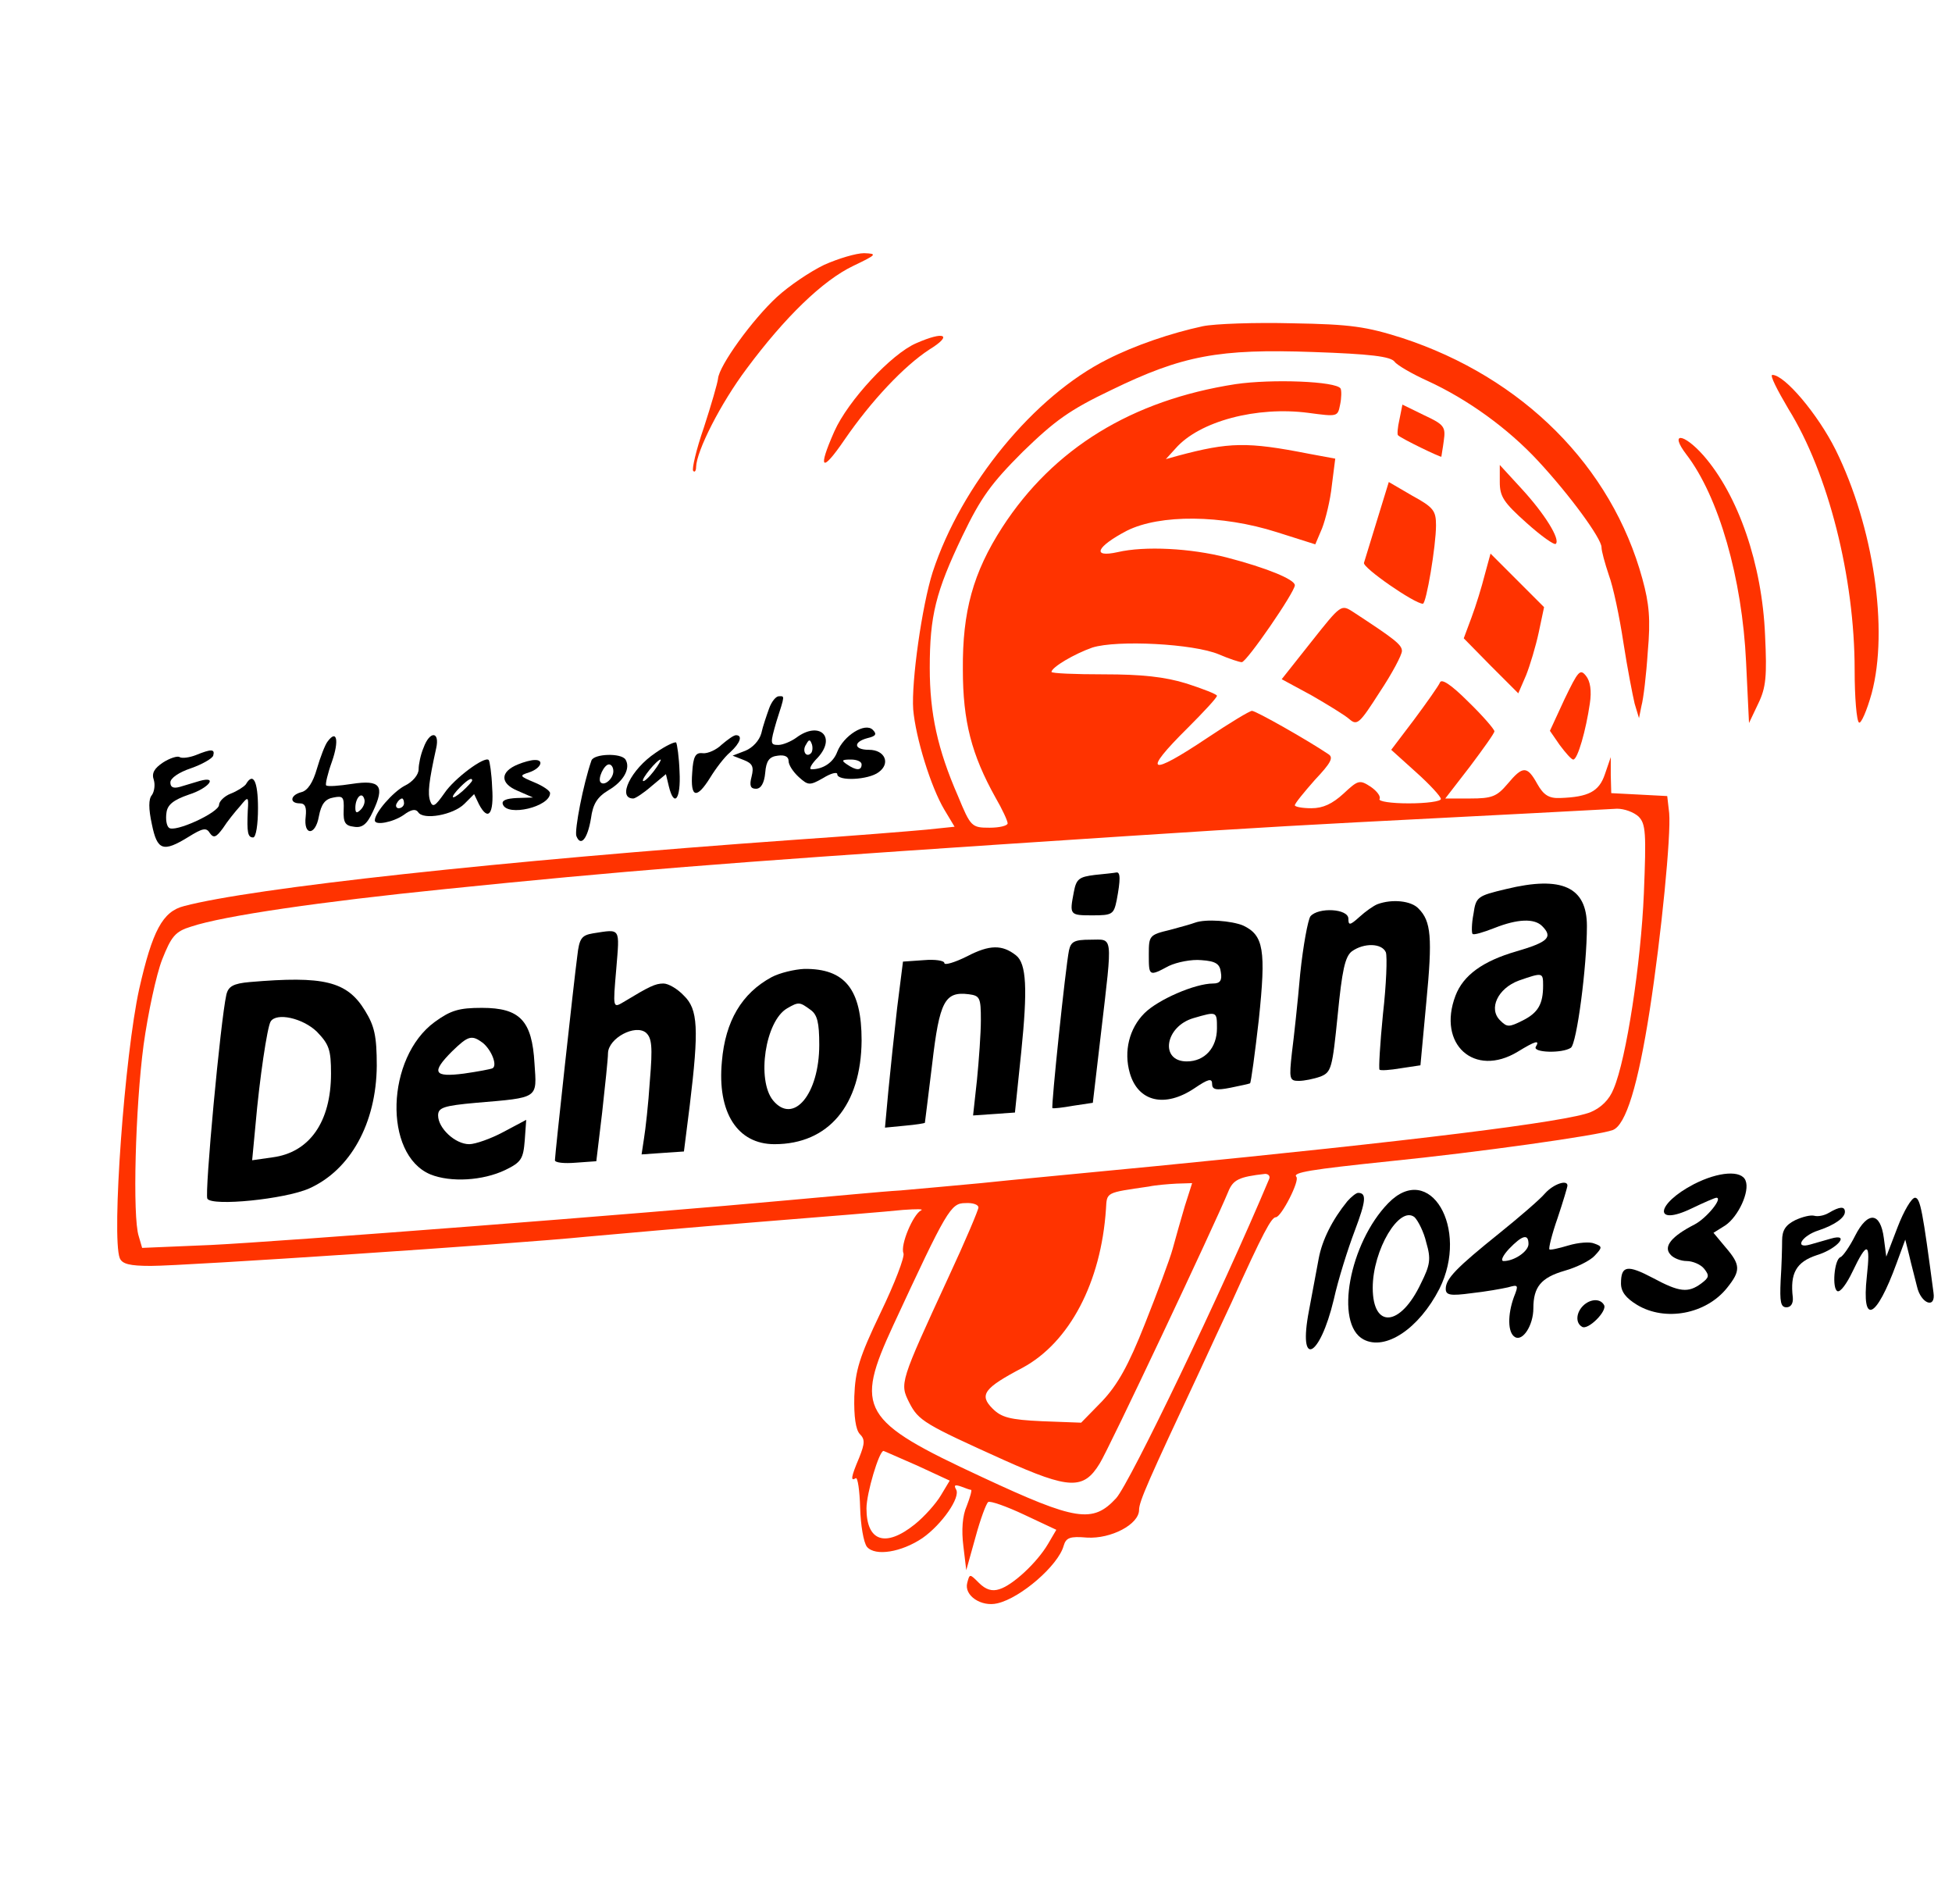 <svg width="401" height="391" viewBox="0 0 401 391" fill="none" xmlns="http://www.w3.org/2000/svg">
<path d="M169.3 54.4C166.4 55.8 162.1 58.7 159.6 61C154.6 65.6 147.7 75.1 147.5 77.8C147.4 78.7 146.1 83.2 144.6 87.8C143 92.4 142.1 96.4 142.4 96.7C142.7 97.1 143 96.7 143 95.9C143.1 92.6 148 82.9 153.4 75.7C161.2 65.2 169 57.6 175.3 54.6C180.1 52.3 180.3 52.1 177.5 52C175.9 52 172.2 53.1 169.3 54.4Z" fill="#FF3300"/>
<path d="M247.1 67C240.6 68.4 233.2 70.9 227.5 73.8C212.5 81.3 197.5 99.5 191.6 117.5C189.4 124.4 187.2 140 187.6 145.7C188.1 151.5 191.2 161.6 194 166.3L196.1 169.8L190.3 170.4C187.1 170.7 174.8 171.7 163 172.5C102.7 176.8 51.7 182.4 37.8 186.1C33.4 187.2 31.3 191.2 28.6 203.1C25.6 216.7 22.9 254 24.6 258.4C25.1 259.6 26.6 260 31 260C37.8 260 105.7 255.5 120.5 254C126 253.5 141.8 252.1 155.5 251C169.3 249.9 182.8 248.8 185.5 248.5C188.3 248.3 189.9 248.3 189.2 248.6C187.6 249.4 184.9 255.7 185.6 257.4C185.9 258.1 183.8 263.6 180.9 269.6C176.5 278.8 175.7 281.5 175.5 286.8C175.4 291 175.8 293.6 176.6 294.5C177.7 295.6 177.7 296.4 176.5 299.4C174.8 303.4 174.7 304.3 175.8 303.6C176.2 303.4 176.6 306.1 176.7 309.7C176.8 313.2 177.4 316.8 178.1 317.7C179.8 319.7 185.2 318.8 189.5 315.9C193.5 313.1 197.4 307.5 196.4 305.9C195.9 305 196.2 304.9 197.4 305.3C198.4 305.7 199.3 306 199.5 306C199.7 306 199.3 307.5 198.6 309.3C197.7 311.3 197.5 314.3 197.9 317.5L198.5 322.5L200.4 315.7C201.4 312 202.6 308.8 203 308.5C203.4 308.2 206.8 309.4 210.4 311.1L217 314.2L215.3 317.1C213 321 208 325.6 205.3 326.4C203.8 326.9 202.5 326.5 201.1 325.1C199.2 323.2 199.2 323.2 198.7 325.1C198 327.7 201.6 330.1 204.9 329.3C209.7 328.2 217.4 321.5 218.5 317.5C219 315.8 219.8 315.5 223.3 315.8C228.2 316.1 234 313.1 234 310.1C234 308.4 235.9 304.1 246.5 281.5C248.3 277.6 251.2 271.3 253 267.5C259.5 253.1 261.2 250 262.1 250C263.2 250 267.1 242.4 266.3 241.7C265.5 240.8 269.2 240.2 285.5 238.5C303.4 236.7 328.4 233.2 331.3 232.1C334 231.1 336.5 222.9 338.9 207.5C341.3 192 343.3 171.5 342.9 167L342.5 163.5L336.8 163.2L331 162.9L330.9 159.2V155.5L329.7 159C328.5 162.6 326.3 163.7 320.5 163.9C318.2 164 317.1 163.3 315.8 161C313.7 157.2 312.8 157.3 309.7 161C307.5 163.6 306.5 164 302 164H296.9L302 157.4C304.7 153.8 307 150.6 307 150.2C307 149.8 304.6 147 301.6 144.1C298.1 140.6 296.1 139.3 295.8 140.2C295.5 140.9 293.1 144.3 290.5 147.8L285.8 154L290.9 158.6C293.7 161.1 296 163.6 296 164.1C296 164.6 293 165 289.4 165C285.8 165 283.1 164.6 283.4 164.1C283.7 163.6 282.9 162.5 281.6 161.6C279.3 160.1 279 160.2 276 163C273.7 165.1 271.8 166 269.4 166C267.5 166 266 165.7 266 165.4C266 165 267.9 162.7 270.1 160.2C273.4 156.7 274 155.6 272.9 154.9C268.6 152 258 146 257.2 146C256.7 146 252.6 148.5 248.1 151.5C236 159.6 234.5 158.9 244 149.5C247.3 146.2 250 143.3 250 142.9C250 142.6 247.2 141.5 243.8 140.4C239.3 139 234.5 138.5 226.8 138.5C220.8 138.5 216 138.3 216 138C216.1 137 220.7 134.3 224.4 133C229.5 131.4 245.2 132.2 250.4 134.4C252.5 135.3 254.6 136 255.1 136C256.1 136 266 121.6 266 120.2C266 119 260.1 116.6 252 114.5C244.6 112.6 235.2 112.1 229.6 113.4C224.2 114.6 225.2 112.3 231.5 109C238.3 105.6 251 105.7 262.3 109.3L270.2 111.8L271.6 108.5C272.3 106.7 273.3 102.7 273.6 99.7L274.3 94.2L268.9 93.2C256.2 90.7 252.5 90.8 242 93.6L239.5 94.3L241.5 92.1C246.4 86.5 258.2 83.4 268.8 84.8C274.8 85.6 274.8 85.6 275.3 83.1C275.6 81.7 275.6 80.2 275.4 79.8C274.5 78.3 261.3 77.8 253.8 78.9C232.5 82.2 216.4 92.1 205.9 108.3C199.9 117.6 197.7 125.6 197.8 137.5C197.8 148.2 199.6 155 204.5 163.8C205.9 166.2 207 168.6 207 169.1C207 169.6 205.3 170 203.3 170C199.6 170 199.4 169.8 196.8 163.5C192.6 153.9 191 146.5 191 137.2C191 126.5 192.2 121.6 197.7 110.1C201.5 102.2 203.6 99.3 210.1 92.8C216.7 86.4 219.7 84.2 228.3 80.1C242.9 73 250.4 71.6 269.8 72.3C281.4 72.7 285.7 73.2 286.5 74.3C287 75 290.1 76.8 293.2 78.2C301.5 82 309.8 88 316 94.7C322.5 101.7 329 110.6 329 112.4C329 113.2 329.7 115.7 330.5 118.1C331.4 120.5 332.7 126.7 333.5 132C334.3 137.2 335.4 142.8 335.8 144.5L336.7 147.5L337.2 145C337.6 143.6 338.2 138.6 338.5 133.9C339.1 127.2 338.8 124 337.4 118.9C331.1 95.8 312.8 77.5 288 69.4C280.7 67.1 277.6 66.6 265.5 66.4C257.8 66.2 249.5 66.5 247.1 67ZM336.6 167.7C338.1 169.2 338.2 171.1 337.7 183.5C337.1 197.8 334.1 217.5 331.5 223.6C330.6 225.9 328.9 227.5 326.8 228.4C322.1 230.4 289.5 234.4 237.5 239.5C223.2 240.9 207 242.4 201.5 243C196 243.5 188.6 244.2 185 244.5C181.4 244.7 171.1 245.7 162 246.5C131.7 249.3 57.7 255 43.4 255.7L29.2 256.3L28.5 253.9C27.2 250 27.8 227.4 29.5 214.6C30.4 208.1 32.1 200.2 33.3 197.1C35.2 192.3 36 191.3 39.3 190.3C45.9 188.1 65.8 185.2 91.5 182.6C127.7 178.9 149.2 177.2 204.5 173.5C246.9 170.7 257.7 170 278.5 168.9C305.8 167.5 328.8 166.3 332.2 166.1C333.7 166.1 335.6 166.8 336.6 167.7ZM260.7 242.2C251 265.3 232.1 304.6 229.3 307.7C224.5 312.9 221.1 312.4 201.8 303.4C176.8 291.8 175.5 289.5 183.5 272.2C194.5 248.5 195.3 247.1 198.3 247.1C199.8 247 201 247.4 201 248C201 248.5 198.3 254.9 194.9 262.2C184.8 284.1 184.8 284.1 186.8 288.1C188.7 291.8 189.9 292.5 206.3 299.9C219.7 305.9 222.6 306 225.9 300.6C227.7 297.8 249.5 251.6 252.3 244.8C253.3 242.3 254.5 241.7 259.9 241.1C260.6 241.1 261 241.6 260.7 242.2ZM243.4 247.7C242.6 250.4 241.5 254.3 240.9 256.5C240.3 258.7 237.7 265.6 235.2 271.9C231.8 280.5 229.6 284.4 226.4 287.8L222.1 292.2L214.1 291.9C207.4 291.6 205.7 291.1 203.9 289.3C201.1 286.5 202.1 285.1 210.1 280.9C219.7 275.7 226.2 263.4 227.2 248.3C227.4 244.8 227.1 245 236 243.7C237.4 243.4 239.9 243.2 241.7 243.1L244.9 243L243.4 247.7ZM188.4 301L195.1 304.1L193.3 307.1C192.3 308.8 189.9 311.5 187.9 313.1C181.9 317.9 178 316.6 178 309.8C178 306.7 180.6 298 181.5 298C181.6 298 184.7 299.4 188.4 301Z" fill="#FF3300"/>
<path d="M224.9 179.7C221.7 180.1 221.1 180.5 220.6 183.2C219.7 187.9 219.7 188 224.4 188C228.5 188 228.8 187.8 229.4 184.9C230.2 180.7 230.2 179 229.3 179.2C228.8 179.3 226.9 179.5 224.9 179.7Z" fill="black"/>
<path d="M309.4 182.6C303.5 184 303.2 184.2 302.7 187.7C302.3 189.7 302.3 191.6 302.5 191.8C302.7 192.1 304.7 191.5 307 190.6C311.8 188.7 315.2 188.6 316.8 190.2C319.1 192.5 318 193.5 311.5 195.4C304.6 197.4 300.6 200.3 299 204.5C295.2 214.5 302.9 221.4 311.8 216C315.4 213.8 316.4 213.5 315.5 215C314.8 216.2 320.9 216.4 322.7 215.2C323.9 214.4 326 198.6 326 190.2C326 182.2 320.9 179.8 309.4 182.6ZM317 202.4C317 206.2 316 208 312.8 209.6C310 211 309.6 211 308.2 209.6C305.7 207.2 307.7 203 312 201.4C316.9 199.7 317 199.7 317 202.4Z" fill="black"/>
<path d="M283 185.7C282.2 186 280.5 187.2 279.3 188.3C277.3 190.1 277 190.1 277 188.7C277 186.6 270.8 186.3 269.2 188.2C268.7 188.9 267.7 194.2 267.1 200C266.6 205.8 265.8 213.1 265.4 216.2C264.8 221.6 264.9 222 266.8 222C267.9 222 269.9 221.6 271.3 221.1C273.5 220.2 273.7 219.4 274.8 208.5C275.7 199.3 276.3 196.5 277.7 195.4C280.2 193.6 283.9 193.7 284.7 195.6C285 196.5 284.8 202.2 284.1 208.3C283.5 214.4 283.2 219.5 283.4 219.7C283.6 219.9 285.5 219.8 287.8 219.4L291.8 218.8L293 205.9C294.3 192.5 294 189.2 291.4 186.6C289.9 185 286 184.6 283 185.7Z" fill="black"/>
<path d="M245.5 189.5C245 189.7 242.6 190.4 240.3 191C236.1 192 236 192.2 236 196C236 200.5 236 200.6 240.1 198.4C241.8 197.6 244.8 197 246.8 197.2C249.8 197.4 250.6 198 250.8 199.7C251.1 201.4 250.6 202 249.2 202C245.5 202 237.9 205.3 235.1 208.1C232 211.2 230.8 215.9 232.1 220.4C233.8 226.3 239.3 227.6 245.4 223.5C248.2 221.6 249 221.4 249 222.6C249 223.8 249.8 224 252.8 223.4C254.8 223 256.6 222.6 256.8 222.5C257 222.3 257.8 216.4 258.6 209.4C260.1 195.1 259.6 192.1 255.4 190.1C253 189.1 247.7 188.7 245.5 189.5ZM250 211.2C250 215.2 247.5 218 243.8 218C238.2 218 239.3 210.8 245.2 209.1C250 207.7 250 207.7 250 211.2Z" fill="black"/>
<path d="M121.8 191.7C119.5 192.1 119 192.7 118.6 196.3C117.9 201.5 114 237.2 114 238.3C114 238.8 115.9 239 118.3 238.8L122.5 238.5L123.7 228.5C124.3 223 124.9 217.5 124.9 216.3C125 213.2 130.5 210.3 132.7 212.1C133.9 213.2 134.1 214.9 133.5 222C133.2 226.7 132.6 232 132.3 233.8L131.8 237.1L136.1 236.8L140.5 236.5L141.7 227C143.6 211.3 143.4 207.3 140.5 204.5C139.2 203.1 137.3 202 136.3 202C134.6 202 133.4 202.6 128.1 205.8C125.9 207.1 125.9 207.1 126.6 199C127.3 190.4 127.6 190.8 121.8 191.7Z" fill="black"/>
<path d="M219.6 195.2C218.9 198.6 215.9 227.3 216.2 227.6C216.4 227.7 218.3 227.5 220.5 227.1L224.5 226.5L226.2 212C228.6 191.5 228.7 193 224 193C220.7 193 220 193.4 219.6 195.2Z" fill="black"/>
<path d="M198.7 196.4C196.1 197.7 194 198.3 194 197.8C194 197.3 192.1 197 189.8 197.2L185.5 197.5L184.3 207C183.7 212.2 182.9 219.9 182.5 224L181.8 231.6L185.9 231.2C188.2 231 190 230.7 190 230.6C190 230.6 190.7 225.1 191.5 218.5C193 205.6 194.1 203.6 199 204.2C201.3 204.5 201.5 204.9 201.5 209.5C201.5 212.2 201.1 217.8 200.7 221.8L199.9 229.1L204.2 228.8L208.5 228.5L209.8 216C211.1 203.2 210.9 197.9 208.7 196.2C205.9 194 203.3 194 198.7 196.4Z" fill="black"/>
<path d="M158.5 200.7C152.4 204 149 209.7 148.3 218C147.3 228.5 151.5 235 159.1 235C170.2 235 176.9 227 177 213.7C177 203.2 173.6 198.9 165.2 199C163.2 199.1 160.2 199.8 158.5 200.7ZM166.5 207.4C167.9 208.4 168.3 210 168.3 214.6C168.3 224.7 163 231.1 158.8 226C155.4 221.8 157.2 209.7 161.7 207.1C164.1 205.7 164.3 205.8 166.5 207.4Z" fill="black"/>
<path d="M51.3 201.7C47.9 202 46.9 202.6 46.5 204.3C45.3 209.6 42 245.2 42.6 246.2C43.6 247.8 58.5 246.3 63.5 244.1C72 240.3 77.3 230.7 77.4 218.9C77.4 212.7 76.9 210.7 75 207.6C71.3 201.5 66.5 200.4 51.3 201.7ZM65.1 211.9C67.6 214.5 68 215.6 68 220.5C68 230.4 63.6 236.7 56 237.7L51.8 238.3L52.5 230.9C53.3 221.7 54.9 210.9 55.6 209.8C56.8 207.9 62.2 209.1 65.1 211.9Z" fill="black"/>
<path d="M89.3 209.9C79.3 217.2 78.7 237.1 88.4 241.2C92.6 242.9 99.2 242.5 103.8 240.3C107.1 238.7 107.5 238 107.8 234.2L108.1 230L103.4 232.5C100.8 233.9 97.6 235 96.4 235C93.5 235 90 231.7 90 229.1C90 227.5 91.1 227.1 97.8 226.5C110.8 225.4 110.3 225.7 109.8 218.4C109.3 209.6 106.8 207 99 207C94.3 207 92.6 207.5 89.3 209.9ZM99.2 214.2C101 215.7 102.2 218.8 101.2 219.4C100.8 219.6 98.1 220.1 95.3 220.5C89.1 221.3 88.5 220.3 92.9 215.9C96.2 212.7 96.9 212.5 99.2 214.2Z" fill="black"/>
<path d="M188.2 70.5C183.1 72.7 174.2 82.3 171.4 88.6C167.9 96.5 168.8 97.2 173.5 90.3C179 82.3 185.7 75.2 190.9 71.8C195.8 68.8 194.1 67.9 188.2 70.5Z" fill="#FF3300"/>
<path d="M367.4 84C375.6 97.2 381 118.6 381 137.6C381 143.2 381.4 148.1 381.9 148.4C382.3 148.7 383.5 146 384.5 142.4C388 129.3 384.9 108.2 377.1 92.4C373.4 85 366.6 77 364.1 77C363.5 77 365.1 80.1 367.4 84Z" fill="#FF3300"/>
<path d="M287.5 86.1C287.1 87.8 287 89.3 287.2 89.4C287.9 90.1 296 94 296.1 93.8C296.1 93.6 296.4 92.1 296.6 90.5C297 87.7 296.7 87.2 292.6 85.3L288.1 83.1L287.5 86.1Z" fill="#FF3300"/>
<path d="M346.4 93.3C353.1 102 357.9 118.8 358.7 136L359.3 148.5L361.2 144.5C362.8 141.2 363 138.9 362.6 130.5C362 115.9 357.1 101.7 349.9 93.5C345.8 88.9 342.9 88.7 346.4 93.3Z" fill="#FF3300"/>
<path d="M308.1 99C308.1 102 308.9 103.2 313.6 107.4C316.6 110.1 319.3 112 319.6 111.7C320.6 110.8 317.3 105.5 312.6 100.4L308.1 95.5V99Z" fill="#FF3300"/>
<path d="M282.9 106.8C281.6 111 280.4 115 280.2 115.6C279.9 116.6 290.6 124 292.3 124C293 124 295 112.1 295 107.9C295 104.9 294.5 104.2 290.1 101.8L285.3 99L282.9 106.8Z" fill="#FF3300"/>
<path d="M305 118.1C304.4 120.5 303.2 124.4 302.3 126.8L300.7 131.1L306.3 136.8L311.9 142.4L313.5 138.7C314.3 136.7 315.5 132.7 316.1 129.9L317.2 124.7L311.7 119.2L306.2 113.7L305 118.1Z" fill="#FF3300"/>
<path d="M269.4 131.8L263.3 139.5L269.4 142.8C272.7 144.7 276.3 146.9 277.2 147.7C278.8 149.1 279.3 148.6 283.4 142.2C286 138.3 288 134.5 288 133.7C288 132.4 286.4 131.2 278 125.7C275.5 124.1 275.5 124.1 269.4 131.8Z" fill="#FF3300"/>
<path d="M321.4 143.6L318.4 150.1L320.4 153C321.6 154.6 322.8 156 323.2 156C324.1 156 325.8 150 326.6 144.5C327 141.9 326.7 139.9 325.8 138.8C324.6 137.3 324.2 137.8 321.4 143.6Z" fill="#FF3300"/>
<path d="M158 145.5C157.5 146.9 156.7 149.2 156.4 150.6C156 152.1 154.6 153.6 153.1 154.2L150.5 155.2L152.8 156.1C154.6 156.8 154.9 157.5 154.4 159.5C153.9 161.4 154.2 162 155.3 162C156.3 162 157 160.9 157.2 158.7C157.4 156.3 158 155.4 159.8 155.2C161.2 155 162 155.4 162 156.3C162 157.1 162.9 158.5 164.1 159.6C166 161.3 166.3 161.4 169.1 159.8C170.7 158.8 172 158.5 172 159C172 160.5 178.4 160.2 180.5 158.6C183 156.8 181.8 154 178.5 154C175.4 154 175.2 152.4 178.2 151.6C179.9 151.2 180.2 150.8 179.3 149.9C177.7 148.3 173.3 151.1 172 154.4C171.2 156.6 169.1 158 166.7 158C166.1 158 166.7 156.9 168 155.6C171.9 151.3 168.3 148 163.6 151.5C162.5 152.3 160.8 153 159.9 153C158.2 153 158.2 152.7 159.5 148.2C161.3 142.6 161.2 143 160 143C159.4 143 158.5 144.1 158 145.5ZM166.6 154.7C165.6 155.7 164.7 154.2 165.6 152.9C166.2 151.8 166.4 151.8 166.8 152.9C167 153.6 166.9 154.4 166.6 154.7ZM177 157C177 158.3 175.9 158.3 174 157C172.8 156.2 172.9 156 174.8 156C176 156 177 156.4 177 157Z" fill="black"/>
<path d="M67.3 152.3C66.8 152.9 65.8 155.5 65.1 157.9C64.3 160.7 63.2 162.4 61.9 162.7C59.6 163.3 59.4 165 61.6 165C62.7 165 63 165.8 62.8 167.7C62.3 171.7 64.8 171.7 65.5 167.7C66 165.1 66.8 164.1 68.5 163.8C70.5 163.4 70.7 163.7 70.6 166.4C70.5 168.9 70.9 169.6 72.7 169.8C74.4 170.1 75.4 169.3 76.6 166.7C79.1 161.4 78.2 160.1 72.3 161C69.7 161.4 67.3 161.6 67 161.3C66.8 161.1 67.3 158.9 68.2 156.4C69.7 152.1 69.2 149.7 67.3 152.3ZM74.1 166.3C73.3 167.1 73 167 73 165.9C73 163.9 74.3 162.5 74.8 164C75.1 164.7 74.7 165.7 74.1 166.3Z" fill="black"/>
<path d="M87 153.6C86.4 155 86 157 86 158C86 159.1 84.8 160.6 83.1 161.4C80.7 162.7 77 166.9 77 168.5C77 169.6 80.7 168.9 82.9 167.4C84.5 166.2 85.4 166.1 85.9 166.8C86.9 168.5 93.1 167.4 95.4 165.1L97.4 163.1L98.4 165.2C100.3 168.8 101.5 167.2 101.1 161.7C101 158.9 100.6 156.3 100.4 156.1C99.6 155.2 93.3 159.9 91.3 162.9C89.4 165.6 88.9 165.9 88.4 164.6C87.8 163 88.1 160.5 89.6 153.7C90.4 150.2 88.3 150 87 153.6ZM97 160.3C97 160.5 96.1 161.5 95 162.5C92.6 164.6 92.3 163.9 94.6 161.6C96.1 160.1 97 159.6 97 160.3ZM83 165C83 165.5 82.5 166 81.9 166C81.4 166 81.2 165.5 81.5 165C81.8 164.4 82.3 164 82.6 164C82.8 164 83 164.4 83 165Z" fill="black"/>
<path d="M148.3 152.9C147.2 154 145.4 154.8 144.4 154.7C142.9 154.5 142.4 155.3 142.2 158.7C141.8 163.9 143.1 164.2 145.9 159.7C147 157.9 148.8 155.5 150 154.5C152.1 152.6 152.6 151 151.2 151C150.7 151 149.5 151.9 148.3 152.9Z" fill="black"/>
<path d="M134.7 154.6C129.6 158 126.7 164 130.1 164C130.5 164 132.2 162.9 133.8 161.5L136.8 159L137.4 161.5C138.5 166 139.9 164.1 139.6 158.5C139.5 155.5 139.1 152.8 138.9 152.5C138.6 152.3 136.7 153.2 134.7 154.6ZM134.3 158.4C133.3 159.7 132.3 160.6 132.1 160.4C131.7 160 135 156 135.7 156C135.9 156 135.3 157.1 134.3 158.4Z" fill="black"/>
<path d="M40.2 155.1C38.9 155.6 37.4 155.8 36.9 155.5C36.5 155.2 34.9 155.7 33.5 156.6C31.7 157.8 31.1 158.8 31.6 160.2C31.9 161.2 31.7 162.6 31.2 163.3C30.5 164.1 30.5 166.1 31.2 169.3C32.3 174.7 33.5 175.1 38.7 171.9C41.6 170.1 42.4 169.9 43.1 171.1C43.9 172.2 44.4 172 45.8 170.1C46.7 168.7 48.3 166.7 49.3 165.6C51 163.5 51.1 163.5 50.9 166.5C50.7 171 50.9 172 52 172C52.6 172 53 169.3 53 166C53 160.4 52 158.5 50.5 161.1C50.1 161.6 48.7 162.5 47.4 163C46.1 163.5 45 164.6 45 165.3C45 166.9 35.8 171.1 34.7 170C34.2 169.6 34 168.2 34.2 166.9C34.4 165.3 35.6 164.3 38.8 163.2C42.9 161.9 44.9 159.3 41 160.4C39.9 160.7 38.1 161.3 37 161.6C35.6 162 35 161.7 35 160.7C35 159.8 36.8 158.6 39.2 157.8C41.5 157 43.6 155.8 43.8 155.2C44.2 153.8 43.4 153.8 40.2 155.1Z" fill="black"/>
<path d="M121.5 156.2C119.8 161.1 118 170.5 118.4 171.7C119.3 174 120.7 172.3 121.4 168.1C121.8 165.1 122.7 163.7 125 162.3C128.1 160.5 129.6 157.8 128.5 156C127.6 154.6 122 154.8 121.5 156.2ZM126 158.4C126 159.9 124.2 161.5 123.4 160.7C122.7 160 124.1 157 125.1 157C125.6 157 126 157.6 126 158.4Z" fill="black"/>
<path d="M106.4 157C102.7 158.5 102.7 160.9 106.3 162.4L109.5 163.8L106.2 163.9C104 164 103 164.4 103.3 165.2C104.2 167.8 113 165.7 113 162.9C113 162.4 111.5 161.4 109.8 160.7C106.7 159.4 106.6 159.3 108.8 158.6C111.1 157.8 111.9 156 109.8 156.1C109.1 156.1 107.6 156.5 106.4 157Z" fill="black"/>
<path d="M348 243.2C340.1 247.3 339.6 252 347.5 248.2C350 247 352.3 246 352.6 246C354 246 350.6 250.2 348.1 251.5C343.4 253.9 341.7 256 343.1 257.6C343.7 258.4 345.3 259 346.5 259C347.7 259 349.4 259.7 350.1 260.6C351.2 262 351.1 262.4 349.5 263.6C346.8 265.6 345 265.4 339.6 262.5C334.3 259.7 333 259.9 333 263.6C333 265.3 334 266.6 336.3 268C342.1 271.5 350.5 269.9 354.8 264.5C357.6 261 357.6 259.8 354.5 256.2L352 253.2L354.4 251.7C357.1 249.9 359.5 244.7 358.6 242.5C357.8 240.3 353.1 240.6 348 243.2Z" fill="black"/>
<path d="M317.4 245.1C316.4 246.3 312.1 250 308 253.3C299.3 260.3 297 262.6 297 264.7C297 266 297.9 266.2 302.3 265.6C305.1 265.3 308.5 264.7 309.8 264.4C311.9 263.8 312 263.9 311 266.4C309.7 270 309.7 273.7 311.2 274.6C312.8 275.6 315 272.2 315 268.7C315 264.3 316.6 262.4 321.4 261C323.9 260.3 326.7 258.9 327.6 257.9C329.2 256.2 329.2 256 327.5 255.4C326.6 255 324.2 255.2 322.2 255.8C320.2 256.4 318.4 256.8 318.3 256.6C318.1 256.4 318.8 253.5 320 250.1C321.1 246.8 322 243.8 322 243.5C322 242.2 319.1 243.2 317.4 245.1ZM314 255.5C314 257 311.1 259 308.9 259C308.2 259 308.7 257.9 310 256.5C312.7 253.7 314 253.3 314 255.5Z" fill="black"/>
<path d="M285.2 247.1C277.2 255.3 274.1 271.9 280.1 275.1C284.6 277.5 291.5 272.9 295.7 264.7C301.9 252.3 293.7 238.4 285.2 247.1ZM293 255.2C294 258.6 293.8 259.8 291.9 263.6C287.7 272.5 282 273 282 264.5C282 256.7 287.5 247.5 290.6 250C291.3 250.7 292.5 253 293 255.2Z" fill="black"/>
<path d="M276.8 246.7C273.7 250.5 271.6 254.7 270.9 258.5C270.5 260.7 269.6 265.5 268.9 269.2C266.6 281.1 271.1 279 274 266.9C274.9 262.8 276.9 256.5 278.3 252.8C280.6 246.7 280.8 245 279 245C278.6 245 277.6 245.8 276.8 246.7Z" fill="black"/>
<path d="M389.8 252.1L387.5 258.1L387 254.3C386.3 248.9 383.7 248.7 381.1 253.8C380 256 378.6 258 378.1 258.2C376.8 258.6 376.3 264.8 377.5 265.2C378.1 265.4 379.4 263.6 380.5 261.3C383.6 254.8 384.3 255 383.5 262.2C382.4 272.3 385.4 271 389.6 259.5L391.4 254.6L392.2 257.8C392.6 259.6 393.4 262.5 393.8 264.2C394.6 267.8 397.7 268.9 397.2 265.5C395 248.9 394.5 246 393.4 246C392.7 246 391.1 248.7 389.8 252.1Z" fill="black"/>
<path d="M375.7 249.1C374.7 249.7 373.4 249.9 372.7 249.7C372 249.5 370.3 249.9 368.8 250.6C366.8 251.6 366.1 252.7 366.1 254.8C366.1 256.3 366 260 365.8 263C365.6 267.4 365.8 268.5 367 268.5C367.9 268.5 368.4 267.7 368.3 266.5C367.7 261.5 369 259.2 373.2 257.8C377.5 256.5 380.2 253.2 376.1 254.4C375 254.7 373 255.3 371.9 255.6C368.5 256.6 370.1 253.8 373.6 252.7C376.9 251.6 379 250.1 379 248.9C379 247.7 377.9 247.8 375.7 249.1Z" fill="black"/>
<path d="M325.2 268.2C323.8 269.6 323.6 271.7 325 272.5C326.2 273.3 330.3 269.2 329.5 268C328.7 266.6 326.6 266.8 325.2 268.2Z" fill="black"/>
</svg>

